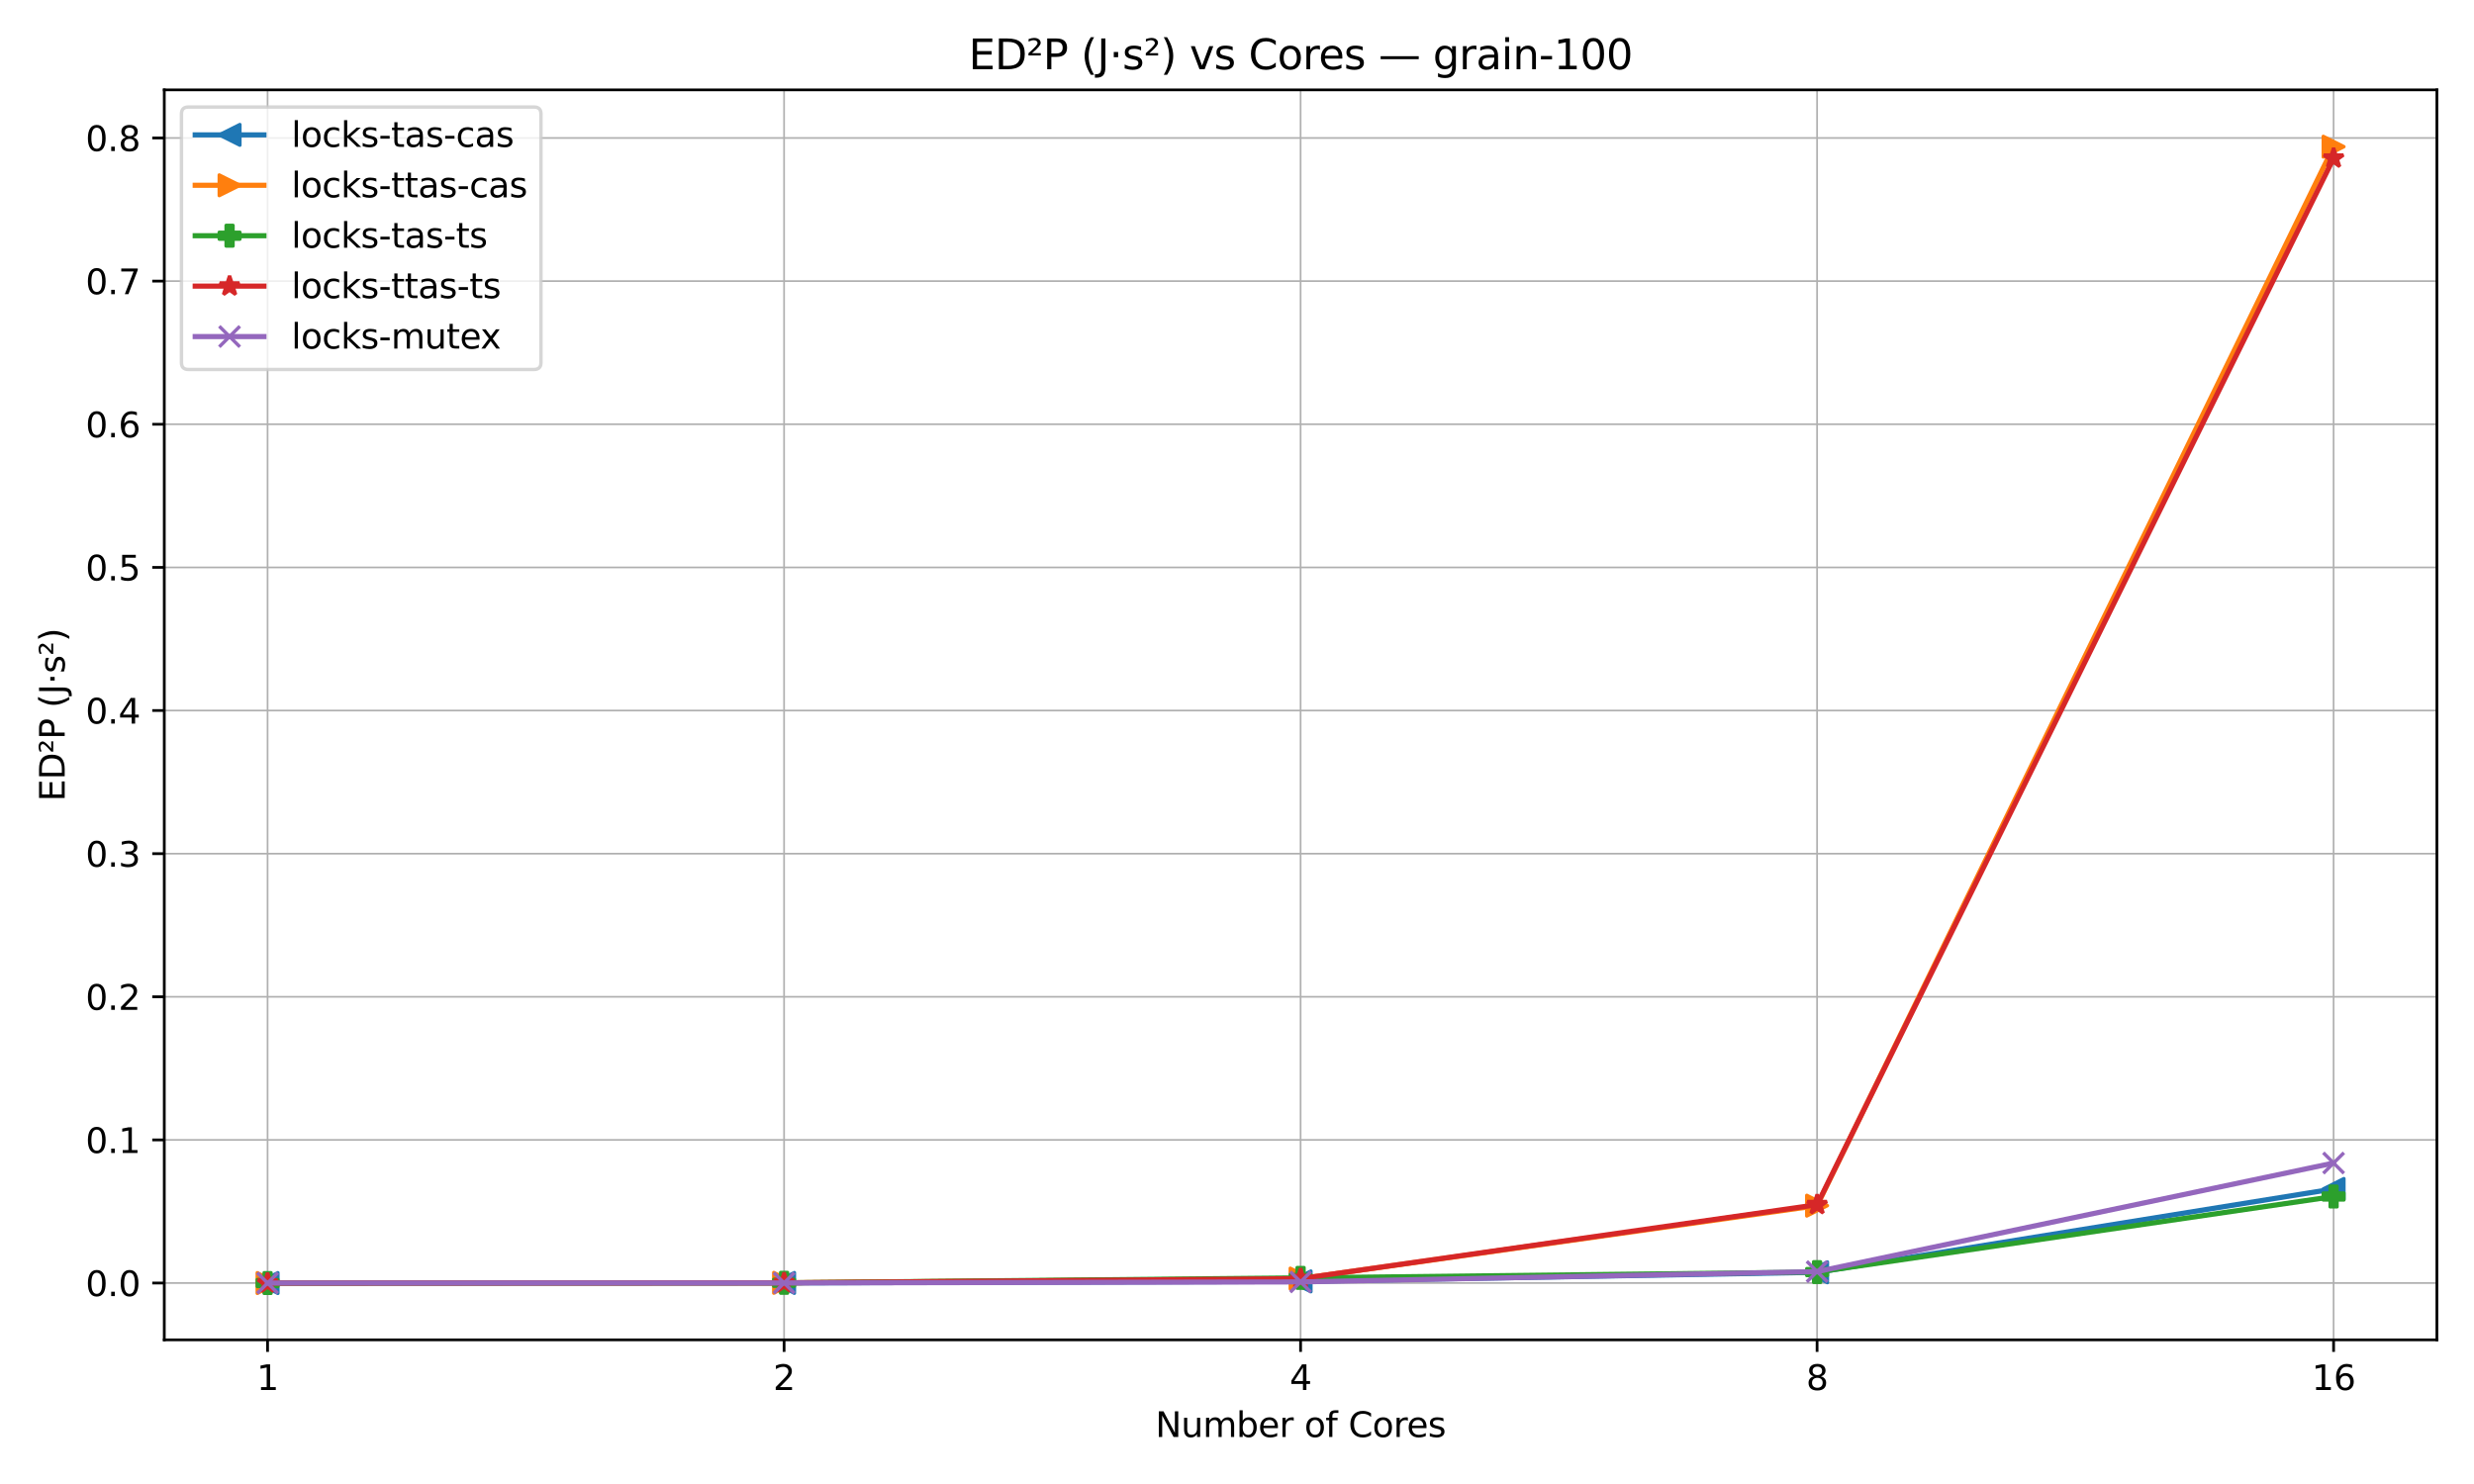 <?xml version="1.0" encoding="utf-8" standalone="no"?>
<!DOCTYPE svg PUBLIC "-//W3C//DTD SVG 1.1//EN"
  "http://www.w3.org/Graphics/SVG/1.1/DTD/svg11.dtd">
<svg xmlns:xlink="http://www.w3.org/1999/xlink" width="720pt" height="432pt" viewBox="0 0 720 432" xmlns="http://www.w3.org/2000/svg" version="1.1">
 <defs>
  <style type="text/css">*{stroke-linejoin: round; stroke-linecap: butt}</style>
 </defs>
 <g id="figure_1">
  <g id="patch_1">
   <path d="M 0 432 
L 720 432 
L 720 0 
L 0 0 
z
" style="fill: #ffffff"/>
  </g>
  <g id="axes_1">
   <g id="patch_2">
    <path d="M 47.81 390.04 
L 709.2 390.04 
L 709.2 26.16 
L 47.81 26.16 
z
" style="fill: #ffffff"/>
   </g>
   <g id="matplotlib.axis_1">
    <g id="xtick_1">
     <g id="line2d_1">
      <path d="M 77.873 390.04 
L 77.873 26.16 
" clip-path="url(#pb464e16f59)" style="fill: none; stroke: #b0b0b0; stroke-width: 0.5; stroke-linecap: square"/>
     </g>
     <g id="line2d_2">
      <defs>
       <path id="ma17ddc7bed" d="M 0 0 
L 0 3.5 
" style="stroke: #000000; stroke-width: 0.8"/>
      </defs>
      <g>
       <use xlink:href="#ma17ddc7bed" x="77.873" y="390.04" style="stroke: #000000; stroke-width: 0.8"/>
      </g>
     </g>
     <g id="text_1">
      <!-- 1 -->
      <g transform="translate(74.692 404.638) scale(0.1 -0.1)">
       <defs>
        <path id="DejaVuSans-31" d="M 794 531 
L 1825 531 
L 1825 4091 
L 703 3866 
L 703 4441 
L 1819 4666 
L 2450 4666 
L 2450 531 
L 3481 531 
L 3481 0 
L 794 0 
L 794 531 
z
" transform="scale(0.016)"/>
       </defs>
       <use xlink:href="#DejaVuSans-31"/>
      </g>
     </g>
    </g>
    <g id="xtick_2">
     <g id="line2d_3">
      <path d="M 228.189 390.04 
L 228.189 26.16 
" clip-path="url(#pb464e16f59)" style="fill: none; stroke: #b0b0b0; stroke-width: 0.5; stroke-linecap: square"/>
     </g>
     <g id="line2d_4">
      <g>
       <use xlink:href="#ma17ddc7bed" x="228.189" y="390.04" style="stroke: #000000; stroke-width: 0.8"/>
      </g>
     </g>
     <g id="text_2">
      <!-- 2 -->
      <g transform="translate(225.008 404.638) scale(0.1 -0.1)">
       <defs>
        <path id="DejaVuSans-32" d="M 1228 531 
L 3431 531 
L 3431 0 
L 469 0 
L 469 531 
Q 828 903 1448 1529 
Q 2069 2156 2228 2338 
Q 2531 2678 2651 2914 
Q 2772 3150 2772 3378 
Q 2772 3750 2511 3984 
Q 2250 4219 1831 4219 
Q 1534 4219 1204 4116 
Q 875 4013 500 3803 
L 500 4441 
Q 881 4594 1212 4672 
Q 1544 4750 1819 4750 
Q 2544 4750 2975 4387 
Q 3406 4025 3406 3419 
Q 3406 3131 3298 2873 
Q 3191 2616 2906 2266 
Q 2828 2175 2409 1742 
Q 1991 1309 1228 531 
z
" transform="scale(0.016)"/>
       </defs>
       <use xlink:href="#DejaVuSans-32"/>
      </g>
     </g>
    </g>
    <g id="xtick_3">
     <g id="line2d_5">
      <path d="M 378.505 390.04 
L 378.505 26.16 
" clip-path="url(#pb464e16f59)" style="fill: none; stroke: #b0b0b0; stroke-width: 0.5; stroke-linecap: square"/>
     </g>
     <g id="line2d_6">
      <g>
       <use xlink:href="#ma17ddc7bed" x="378.505" y="390.04" style="stroke: #000000; stroke-width: 0.8"/>
      </g>
     </g>
     <g id="text_3">
      <!-- 4 -->
      <g transform="translate(375.324 404.638) scale(0.1 -0.1)">
       <defs>
        <path id="DejaVuSans-34" d="M 2419 4116 
L 825 1625 
L 2419 1625 
L 2419 4116 
z
M 2253 4666 
L 3047 4666 
L 3047 1625 
L 3713 1625 
L 3713 1100 
L 3047 1100 
L 3047 0 
L 2419 0 
L 2419 1100 
L 313 1100 
L 313 1709 
L 2253 4666 
z
" transform="scale(0.016)"/>
       </defs>
       <use xlink:href="#DejaVuSans-34"/>
      </g>
     </g>
    </g>
    <g id="xtick_4">
     <g id="line2d_7">
      <path d="M 528.821 390.04 
L 528.821 26.16 
" clip-path="url(#pb464e16f59)" style="fill: none; stroke: #b0b0b0; stroke-width: 0.5; stroke-linecap: square"/>
     </g>
     <g id="line2d_8">
      <g>
       <use xlink:href="#ma17ddc7bed" x="528.821" y="390.04" style="stroke: #000000; stroke-width: 0.8"/>
      </g>
     </g>
     <g id="text_4">
      <!-- 8 -->
      <g transform="translate(525.64 404.638) scale(0.1 -0.1)">
       <defs>
        <path id="DejaVuSans-38" d="M 2034 2216 
Q 1584 2216 1326 1975 
Q 1069 1734 1069 1313 
Q 1069 891 1326 650 
Q 1584 409 2034 409 
Q 2484 409 2743 651 
Q 3003 894 3003 1313 
Q 3003 1734 2745 1975 
Q 2488 2216 2034 2216 
z
M 1403 2484 
Q 997 2584 770 2862 
Q 544 3141 544 3541 
Q 544 4100 942 4425 
Q 1341 4750 2034 4750 
Q 2731 4750 3128 4425 
Q 3525 4100 3525 3541 
Q 3525 3141 3298 2862 
Q 3072 2584 2669 2484 
Q 3125 2378 3379 2068 
Q 3634 1759 3634 1313 
Q 3634 634 3220 271 
Q 2806 -91 2034 -91 
Q 1263 -91 848 271 
Q 434 634 434 1313 
Q 434 1759 690 2068 
Q 947 2378 1403 2484 
z
M 1172 3481 
Q 1172 3119 1398 2916 
Q 1625 2713 2034 2713 
Q 2441 2713 2670 2916 
Q 2900 3119 2900 3481 
Q 2900 3844 2670 4047 
Q 2441 4250 2034 4250 
Q 1625 4250 1398 4047 
Q 1172 3844 1172 3481 
z
" transform="scale(0.016)"/>
       </defs>
       <use xlink:href="#DejaVuSans-38"/>
      </g>
     </g>
    </g>
    <g id="xtick_5">
     <g id="line2d_9">
      <path d="M 679.137 390.04 
L 679.137 26.16 
" clip-path="url(#pb464e16f59)" style="fill: none; stroke: #b0b0b0; stroke-width: 0.5; stroke-linecap: square"/>
     </g>
     <g id="line2d_10">
      <g>
       <use xlink:href="#ma17ddc7bed" x="679.137" y="390.04" style="stroke: #000000; stroke-width: 0.8"/>
      </g>
     </g>
     <g id="text_5">
      <!-- 16 -->
      <g transform="translate(672.774 404.638) scale(0.1 -0.1)">
       <defs>
        <path id="DejaVuSans-36" d="M 2113 2584 
Q 1688 2584 1439 2293 
Q 1191 2003 1191 1497 
Q 1191 994 1439 701 
Q 1688 409 2113 409 
Q 2538 409 2786 701 
Q 3034 994 3034 1497 
Q 3034 2003 2786 2293 
Q 2538 2584 2113 2584 
z
M 3366 4563 
L 3366 3988 
Q 3128 4100 2886 4159 
Q 2644 4219 2406 4219 
Q 1781 4219 1451 3797 
Q 1122 3375 1075 2522 
Q 1259 2794 1537 2939 
Q 1816 3084 2150 3084 
Q 2853 3084 3261 2657 
Q 3669 2231 3669 1497 
Q 3669 778 3244 343 
Q 2819 -91 2113 -91 
Q 1303 -91 875 529 
Q 447 1150 447 2328 
Q 447 3434 972 4092 
Q 1497 4750 2381 4750 
Q 2619 4750 2861 4703 
Q 3103 4656 3366 4563 
z
" transform="scale(0.016)"/>
       </defs>
       <use xlink:href="#DejaVuSans-31"/>
       <use xlink:href="#DejaVuSans-36" transform="translate(63.623 0)"/>
      </g>
     </g>
    </g>
    <g id="text_6">
     <!-- Number of Cores -->
     <g transform="translate(336.246 418.317) scale(0.1 -0.1)">
      <defs>
       <path id="DejaVuSans-4e" d="M 628 4666 
L 1478 4666 
L 3547 763 
L 3547 4666 
L 4159 4666 
L 4159 0 
L 3309 0 
L 1241 3903 
L 1241 0 
L 628 0 
L 628 4666 
z
" transform="scale(0.016)"/>
       <path id="DejaVuSans-75" d="M 544 1381 
L 544 3500 
L 1119 3500 
L 1119 1403 
Q 1119 906 1312 657 
Q 1506 409 1894 409 
Q 2359 409 2629 706 
Q 2900 1003 2900 1516 
L 2900 3500 
L 3475 3500 
L 3475 0 
L 2900 0 
L 2900 538 
Q 2691 219 2414 64 
Q 2138 -91 1772 -91 
Q 1169 -91 856 284 
Q 544 659 544 1381 
z
M 1991 3584 
L 1991 3584 
z
" transform="scale(0.016)"/>
       <path id="DejaVuSans-6d" d="M 3328 2828 
Q 3544 3216 3844 3400 
Q 4144 3584 4550 3584 
Q 5097 3584 5394 3201 
Q 5691 2819 5691 2113 
L 5691 0 
L 5113 0 
L 5113 2094 
Q 5113 2597 4934 2840 
Q 4756 3084 4391 3084 
Q 3944 3084 3684 2787 
Q 3425 2491 3425 1978 
L 3425 0 
L 2847 0 
L 2847 2094 
Q 2847 2600 2669 2842 
Q 2491 3084 2119 3084 
Q 1678 3084 1418 2786 
Q 1159 2488 1159 1978 
L 1159 0 
L 581 0 
L 581 3500 
L 1159 3500 
L 1159 2956 
Q 1356 3278 1631 3431 
Q 1906 3584 2284 3584 
Q 2666 3584 2933 3390 
Q 3200 3197 3328 2828 
z
" transform="scale(0.016)"/>
       <path id="DejaVuSans-62" d="M 3116 1747 
Q 3116 2381 2855 2742 
Q 2594 3103 2138 3103 
Q 1681 3103 1420 2742 
Q 1159 2381 1159 1747 
Q 1159 1113 1420 752 
Q 1681 391 2138 391 
Q 2594 391 2855 752 
Q 3116 1113 3116 1747 
z
M 1159 2969 
Q 1341 3281 1617 3432 
Q 1894 3584 2278 3584 
Q 2916 3584 3314 3078 
Q 3713 2572 3713 1747 
Q 3713 922 3314 415 
Q 2916 -91 2278 -91 
Q 1894 -91 1617 61 
Q 1341 213 1159 525 
L 1159 0 
L 581 0 
L 581 4863 
L 1159 4863 
L 1159 2969 
z
" transform="scale(0.016)"/>
       <path id="DejaVuSans-65" d="M 3597 1894 
L 3597 1613 
L 953 1613 
Q 991 1019 1311 708 
Q 1631 397 2203 397 
Q 2534 397 2845 478 
Q 3156 559 3463 722 
L 3463 178 
Q 3153 47 2828 -22 
Q 2503 -91 2169 -91 
Q 1331 -91 842 396 
Q 353 884 353 1716 
Q 353 2575 817 3079 
Q 1281 3584 2069 3584 
Q 2775 3584 3186 3129 
Q 3597 2675 3597 1894 
z
M 3022 2063 
Q 3016 2534 2758 2815 
Q 2500 3097 2075 3097 
Q 1594 3097 1305 2825 
Q 1016 2553 972 2059 
L 3022 2063 
z
" transform="scale(0.016)"/>
       <path id="DejaVuSans-72" d="M 2631 2963 
Q 2534 3019 2420 3045 
Q 2306 3072 2169 3072 
Q 1681 3072 1420 2755 
Q 1159 2438 1159 1844 
L 1159 0 
L 581 0 
L 581 3500 
L 1159 3500 
L 1159 2956 
Q 1341 3275 1631 3429 
Q 1922 3584 2338 3584 
Q 2397 3584 2469 3576 
Q 2541 3569 2628 3553 
L 2631 2963 
z
" transform="scale(0.016)"/>
       <path id="DejaVuSans-20" transform="scale(0.016)"/>
       <path id="DejaVuSans-6f" d="M 1959 3097 
Q 1497 3097 1228 2736 
Q 959 2375 959 1747 
Q 959 1119 1226 758 
Q 1494 397 1959 397 
Q 2419 397 2687 759 
Q 2956 1122 2956 1747 
Q 2956 2369 2687 2733 
Q 2419 3097 1959 3097 
z
M 1959 3584 
Q 2709 3584 3137 3096 
Q 3566 2609 3566 1747 
Q 3566 888 3137 398 
Q 2709 -91 1959 -91 
Q 1206 -91 779 398 
Q 353 888 353 1747 
Q 353 2609 779 3096 
Q 1206 3584 1959 3584 
z
" transform="scale(0.016)"/>
       <path id="DejaVuSans-66" d="M 2375 4863 
L 2375 4384 
L 1825 4384 
Q 1516 4384 1395 4259 
Q 1275 4134 1275 3809 
L 1275 3500 
L 2222 3500 
L 2222 3053 
L 1275 3053 
L 1275 0 
L 697 0 
L 697 3053 
L 147 3053 
L 147 3500 
L 697 3500 
L 697 3744 
Q 697 4328 969 4595 
Q 1241 4863 1831 4863 
L 2375 4863 
z
" transform="scale(0.016)"/>
       <path id="DejaVuSans-43" d="M 4122 4306 
L 4122 3641 
Q 3803 3938 3442 4084 
Q 3081 4231 2675 4231 
Q 1875 4231 1450 3742 
Q 1025 3253 1025 2328 
Q 1025 1406 1450 917 
Q 1875 428 2675 428 
Q 3081 428 3442 575 
Q 3803 722 4122 1019 
L 4122 359 
Q 3791 134 3420 21 
Q 3050 -91 2638 -91 
Q 1578 -91 968 557 
Q 359 1206 359 2328 
Q 359 3453 968 4101 
Q 1578 4750 2638 4750 
Q 3056 4750 3426 4639 
Q 3797 4528 4122 4306 
z
" transform="scale(0.016)"/>
       <path id="DejaVuSans-73" d="M 2834 3397 
L 2834 2853 
Q 2591 2978 2328 3040 
Q 2066 3103 1784 3103 
Q 1356 3103 1142 2972 
Q 928 2841 928 2578 
Q 928 2378 1081 2264 
Q 1234 2150 1697 2047 
L 1894 2003 
Q 2506 1872 2764 1633 
Q 3022 1394 3022 966 
Q 3022 478 2636 193 
Q 2250 -91 1575 -91 
Q 1294 -91 989 -36 
Q 684 19 347 128 
L 347 722 
Q 666 556 975 473 
Q 1284 391 1588 391 
Q 1994 391 2212 530 
Q 2431 669 2431 922 
Q 2431 1156 2273 1281 
Q 2116 1406 1581 1522 
L 1381 1569 
Q 847 1681 609 1914 
Q 372 2147 372 2553 
Q 372 3047 722 3315 
Q 1072 3584 1716 3584 
Q 2034 3584 2315 3537 
Q 2597 3491 2834 3397 
z
" transform="scale(0.016)"/>
      </defs>
      <use xlink:href="#DejaVuSans-4e"/>
      <use xlink:href="#DejaVuSans-75" transform="translate(74.805 0)"/>
      <use xlink:href="#DejaVuSans-6d" transform="translate(138.184 0)"/>
      <use xlink:href="#DejaVuSans-62" transform="translate(235.596 0)"/>
      <use xlink:href="#DejaVuSans-65" transform="translate(299.072 0)"/>
      <use xlink:href="#DejaVuSans-72" transform="translate(360.596 0)"/>
      <use xlink:href="#DejaVuSans-20" transform="translate(401.709 0)"/>
      <use xlink:href="#DejaVuSans-6f" transform="translate(433.496 0)"/>
      <use xlink:href="#DejaVuSans-66" transform="translate(494.678 0)"/>
      <use xlink:href="#DejaVuSans-20" transform="translate(529.883 0)"/>
      <use xlink:href="#DejaVuSans-43" transform="translate(561.67 0)"/>
      <use xlink:href="#DejaVuSans-6f" transform="translate(631.494 0)"/>
      <use xlink:href="#DejaVuSans-72" transform="translate(692.676 0)"/>
      <use xlink:href="#DejaVuSans-65" transform="translate(731.539 0)"/>
      <use xlink:href="#DejaVuSans-73" transform="translate(793.062 0)"/>
     </g>
    </g>
   </g>
   <g id="matplotlib.axis_2">
    <g id="ytick_1">
     <g id="line2d_11">
      <path d="M 47.81 373.502 
L 709.2 373.502 
" clip-path="url(#pb464e16f59)" style="fill: none; stroke: #b0b0b0; stroke-width: 0.5; stroke-linecap: square"/>
     </g>
     <g id="line2d_12">
      <defs>
       <path id="m9d6f2f09ff" d="M 0 0 
L -3.5 0 
" style="stroke: #000000; stroke-width: 0.8"/>
      </defs>
      <g>
       <use xlink:href="#m9d6f2f09ff" x="47.81" y="373.502" style="stroke: #000000; stroke-width: 0.8"/>
      </g>
     </g>
     <g id="text_7">
      <!-- 0.0 -->
      <g transform="translate(24.907 377.301) scale(0.1 -0.1)">
       <defs>
        <path id="DejaVuSans-30" d="M 2034 4250 
Q 1547 4250 1301 3770 
Q 1056 3291 1056 2328 
Q 1056 1369 1301 889 
Q 1547 409 2034 409 
Q 2525 409 2770 889 
Q 3016 1369 3016 2328 
Q 3016 3291 2770 3770 
Q 2525 4250 2034 4250 
z
M 2034 4750 
Q 2819 4750 3233 4129 
Q 3647 3509 3647 2328 
Q 3647 1150 3233 529 
Q 2819 -91 2034 -91 
Q 1250 -91 836 529 
Q 422 1150 422 2328 
Q 422 3509 836 4129 
Q 1250 4750 2034 4750 
z
" transform="scale(0.016)"/>
        <path id="DejaVuSans-2e" d="M 684 794 
L 1344 794 
L 1344 0 
L 684 0 
L 684 794 
z
" transform="scale(0.016)"/>
       </defs>
       <use xlink:href="#DejaVuSans-30"/>
       <use xlink:href="#DejaVuSans-2e" transform="translate(63.623 0)"/>
       <use xlink:href="#DejaVuSans-30" transform="translate(95.41 0)"/>
      </g>
     </g>
    </g>
    <g id="ytick_2">
     <g id="line2d_13">
      <path d="M 47.81 331.835 
L 709.2 331.835 
" clip-path="url(#pb464e16f59)" style="fill: none; stroke: #b0b0b0; stroke-width: 0.5; stroke-linecap: square"/>
     </g>
     <g id="line2d_14">
      <g>
       <use xlink:href="#m9d6f2f09ff" x="47.81" y="331.835" style="stroke: #000000; stroke-width: 0.8"/>
      </g>
     </g>
     <g id="text_8">
      <!-- 0.1 -->
      <g transform="translate(24.907 335.634) scale(0.1 -0.1)">
       <use xlink:href="#DejaVuSans-30"/>
       <use xlink:href="#DejaVuSans-2e" transform="translate(63.623 0)"/>
       <use xlink:href="#DejaVuSans-31" transform="translate(95.41 0)"/>
      </g>
     </g>
    </g>
    <g id="ytick_3">
     <g id="line2d_15">
      <path d="M 47.81 290.168 
L 709.2 290.168 
" clip-path="url(#pb464e16f59)" style="fill: none; stroke: #b0b0b0; stroke-width: 0.5; stroke-linecap: square"/>
     </g>
     <g id="line2d_16">
      <g>
       <use xlink:href="#m9d6f2f09ff" x="47.81" y="290.168" style="stroke: #000000; stroke-width: 0.8"/>
      </g>
     </g>
     <g id="text_9">
      <!-- 0.2 -->
      <g transform="translate(24.907 293.968) scale(0.1 -0.1)">
       <use xlink:href="#DejaVuSans-30"/>
       <use xlink:href="#DejaVuSans-2e" transform="translate(63.623 0)"/>
       <use xlink:href="#DejaVuSans-32" transform="translate(95.41 0)"/>
      </g>
     </g>
    </g>
    <g id="ytick_4">
     <g id="line2d_17">
      <path d="M 47.81 248.502 
L 709.2 248.502 
" clip-path="url(#pb464e16f59)" style="fill: none; stroke: #b0b0b0; stroke-width: 0.5; stroke-linecap: square"/>
     </g>
     <g id="line2d_18">
      <g>
       <use xlink:href="#m9d6f2f09ff" x="47.81" y="248.502" style="stroke: #000000; stroke-width: 0.8"/>
      </g>
     </g>
     <g id="text_10">
      <!-- 0.3 -->
      <g transform="translate(24.907 252.301) scale(0.1 -0.1)">
       <defs>
        <path id="DejaVuSans-33" d="M 2597 2516 
Q 3050 2419 3304 2112 
Q 3559 1806 3559 1356 
Q 3559 666 3084 287 
Q 2609 -91 1734 -91 
Q 1441 -91 1130 -33 
Q 819 25 488 141 
L 488 750 
Q 750 597 1062 519 
Q 1375 441 1716 441 
Q 2309 441 2620 675 
Q 2931 909 2931 1356 
Q 2931 1769 2642 2001 
Q 2353 2234 1838 2234 
L 1294 2234 
L 1294 2753 
L 1863 2753 
Q 2328 2753 2575 2939 
Q 2822 3125 2822 3475 
Q 2822 3834 2567 4026 
Q 2313 4219 1838 4219 
Q 1578 4219 1281 4162 
Q 984 4106 628 3988 
L 628 4550 
Q 988 4650 1302 4700 
Q 1616 4750 1894 4750 
Q 2613 4750 3031 4423 
Q 3450 4097 3450 3541 
Q 3450 3153 3228 2886 
Q 3006 2619 2597 2516 
z
" transform="scale(0.016)"/>
       </defs>
       <use xlink:href="#DejaVuSans-30"/>
       <use xlink:href="#DejaVuSans-2e" transform="translate(63.623 0)"/>
       <use xlink:href="#DejaVuSans-33" transform="translate(95.41 0)"/>
      </g>
     </g>
    </g>
    <g id="ytick_5">
     <g id="line2d_19">
      <path d="M 47.81 206.835 
L 709.2 206.835 
" clip-path="url(#pb464e16f59)" style="fill: none; stroke: #b0b0b0; stroke-width: 0.5; stroke-linecap: square"/>
     </g>
     <g id="line2d_20">
      <g>
       <use xlink:href="#m9d6f2f09ff" x="47.81" y="206.835" style="stroke: #000000; stroke-width: 0.8"/>
      </g>
     </g>
     <g id="text_11">
      <!-- 0.4 -->
      <g transform="translate(24.907 210.635) scale(0.1 -0.1)">
       <use xlink:href="#DejaVuSans-30"/>
       <use xlink:href="#DejaVuSans-2e" transform="translate(63.623 0)"/>
       <use xlink:href="#DejaVuSans-34" transform="translate(95.41 0)"/>
      </g>
     </g>
    </g>
    <g id="ytick_6">
     <g id="line2d_21">
      <path d="M 47.81 165.169 
L 709.2 165.169 
" clip-path="url(#pb464e16f59)" style="fill: none; stroke: #b0b0b0; stroke-width: 0.5; stroke-linecap: square"/>
     </g>
     <g id="line2d_22">
      <g>
       <use xlink:href="#m9d6f2f09ff" x="47.81" y="165.169" style="stroke: #000000; stroke-width: 0.8"/>
      </g>
     </g>
     <g id="text_12">
      <!-- 0.5 -->
      <g transform="translate(24.907 168.968) scale(0.1 -0.1)">
       <defs>
        <path id="DejaVuSans-35" d="M 691 4666 
L 3169 4666 
L 3169 4134 
L 1269 4134 
L 1269 2991 
Q 1406 3038 1543 3061 
Q 1681 3084 1819 3084 
Q 2600 3084 3056 2656 
Q 3513 2228 3513 1497 
Q 3513 744 3044 326 
Q 2575 -91 1722 -91 
Q 1428 -91 1123 -41 
Q 819 9 494 109 
L 494 744 
Q 775 591 1075 516 
Q 1375 441 1709 441 
Q 2250 441 2565 725 
Q 2881 1009 2881 1497 
Q 2881 1984 2565 2268 
Q 2250 2553 1709 2553 
Q 1456 2553 1204 2497 
Q 953 2441 691 2322 
L 691 4666 
z
" transform="scale(0.016)"/>
       </defs>
       <use xlink:href="#DejaVuSans-30"/>
       <use xlink:href="#DejaVuSans-2e" transform="translate(63.623 0)"/>
       <use xlink:href="#DejaVuSans-35" transform="translate(95.41 0)"/>
      </g>
     </g>
    </g>
    <g id="ytick_7">
     <g id="line2d_23">
      <path d="M 47.81 123.502 
L 709.2 123.502 
" clip-path="url(#pb464e16f59)" style="fill: none; stroke: #b0b0b0; stroke-width: 0.5; stroke-linecap: square"/>
     </g>
     <g id="line2d_24">
      <g>
       <use xlink:href="#m9d6f2f09ff" x="47.81" y="123.502" style="stroke: #000000; stroke-width: 0.8"/>
      </g>
     </g>
     <g id="text_13">
      <!-- 0.6 -->
      <g transform="translate(24.907 127.302) scale(0.1 -0.1)">
       <use xlink:href="#DejaVuSans-30"/>
       <use xlink:href="#DejaVuSans-2e" transform="translate(63.623 0)"/>
       <use xlink:href="#DejaVuSans-36" transform="translate(95.41 0)"/>
      </g>
     </g>
    </g>
    <g id="ytick_8">
     <g id="line2d_25">
      <path d="M 47.81 81.836 
L 709.2 81.836 
" clip-path="url(#pb464e16f59)" style="fill: none; stroke: #b0b0b0; stroke-width: 0.5; stroke-linecap: square"/>
     </g>
     <g id="line2d_26">
      <g>
       <use xlink:href="#m9d6f2f09ff" x="47.81" y="81.836" style="stroke: #000000; stroke-width: 0.8"/>
      </g>
     </g>
     <g id="text_14">
      <!-- 0.7 -->
      <g transform="translate(24.907 85.635) scale(0.1 -0.1)">
       <defs>
        <path id="DejaVuSans-37" d="M 525 4666 
L 3525 4666 
L 3525 4397 
L 1831 0 
L 1172 0 
L 2766 4134 
L 525 4134 
L 525 4666 
z
" transform="scale(0.016)"/>
       </defs>
       <use xlink:href="#DejaVuSans-30"/>
       <use xlink:href="#DejaVuSans-2e" transform="translate(63.623 0)"/>
       <use xlink:href="#DejaVuSans-37" transform="translate(95.41 0)"/>
      </g>
     </g>
    </g>
    <g id="ytick_9">
     <g id="line2d_27">
      <path d="M 47.81 40.169 
L 709.2 40.169 
" clip-path="url(#pb464e16f59)" style="fill: none; stroke: #b0b0b0; stroke-width: 0.5; stroke-linecap: square"/>
     </g>
     <g id="line2d_28">
      <g>
       <use xlink:href="#m9d6f2f09ff" x="47.81" y="40.169" style="stroke: #000000; stroke-width: 0.8"/>
      </g>
     </g>
     <g id="text_15">
      <!-- 0.8 -->
      <g transform="translate(24.907 43.968) scale(0.1 -0.1)">
       <use xlink:href="#DejaVuSans-30"/>
       <use xlink:href="#DejaVuSans-2e" transform="translate(63.623 0)"/>
       <use xlink:href="#DejaVuSans-38" transform="translate(95.41 0)"/>
      </g>
     </g>
    </g>
    <g id="text_16">
     <!-- ED²P (J·s²) -->
     <g transform="translate(18.827 233.293) rotate(-90) scale(0.1 -0.1)">
      <defs>
       <path id="DejaVuSans-45" d="M 628 4666 
L 3578 4666 
L 3578 4134 
L 1259 4134 
L 1259 2753 
L 3481 2753 
L 3481 2222 
L 1259 2222 
L 1259 531 
L 3634 531 
L 3634 0 
L 628 0 
L 628 4666 
z
" transform="scale(0.016)"/>
       <path id="DejaVuSans-44" d="M 1259 4147 
L 1259 519 
L 2022 519 
Q 2988 519 3436 956 
Q 3884 1394 3884 2338 
Q 3884 3275 3436 3711 
Q 2988 4147 2022 4147 
L 1259 4147 
z
M 628 4666 
L 1925 4666 
Q 3281 4666 3915 4102 
Q 4550 3538 4550 2338 
Q 4550 1131 3912 565 
Q 3275 0 1925 0 
L 628 0 
L 628 4666 
z
" transform="scale(0.016)"/>
       <path id="DejaVuSans-b2" d="M 838 2444 
L 2163 2444 
L 2163 2088 
L 294 2088 
L 294 2431 
Q 400 2528 597 2703 
Q 1672 3656 1672 3950 
Q 1672 4156 1509 4282 
Q 1347 4409 1081 4409 
Q 919 4409 728 4354 
Q 538 4300 313 4191 
L 313 4575 
Q 553 4663 761 4706 
Q 969 4750 1147 4750 
Q 1600 4750 1872 4544 
Q 2144 4338 2144 4000 
Q 2144 3566 1109 2678 
Q 934 2528 838 2444 
z
" transform="scale(0.016)"/>
       <path id="DejaVuSans-50" d="M 1259 4147 
L 1259 2394 
L 2053 2394 
Q 2494 2394 2734 2622 
Q 2975 2850 2975 3272 
Q 2975 3691 2734 3919 
Q 2494 4147 2053 4147 
L 1259 4147 
z
M 628 4666 
L 2053 4666 
Q 2838 4666 3239 4311 
Q 3641 3956 3641 3272 
Q 3641 2581 3239 2228 
Q 2838 1875 2053 1875 
L 1259 1875 
L 1259 0 
L 628 0 
L 628 4666 
z
" transform="scale(0.016)"/>
       <path id="DejaVuSans-28" d="M 1984 4856 
Q 1566 4138 1362 3434 
Q 1159 2731 1159 2009 
Q 1159 1288 1364 580 
Q 1569 -128 1984 -844 
L 1484 -844 
Q 1016 -109 783 600 
Q 550 1309 550 2009 
Q 550 2706 781 3412 
Q 1013 4119 1484 4856 
L 1984 4856 
z
" transform="scale(0.016)"/>
       <path id="DejaVuSans-4a" d="M 628 4666 
L 1259 4666 
L 1259 325 
Q 1259 -519 939 -900 
Q 619 -1281 -91 -1281 
L -331 -1281 
L -331 -750 
L -134 -750 
Q 284 -750 456 -515 
Q 628 -281 628 325 
L 628 4666 
z
" transform="scale(0.016)"/>
       <path id="DejaVuSans-b7" d="M 684 2619 
L 1344 2619 
L 1344 1825 
L 684 1825 
L 684 2619 
z
" transform="scale(0.016)"/>
       <path id="DejaVuSans-29" d="M 513 4856 
L 1013 4856 
Q 1481 4119 1714 3412 
Q 1947 2706 1947 2009 
Q 1947 1309 1714 600 
Q 1481 -109 1013 -844 
L 513 -844 
Q 928 -128 1133 580 
Q 1338 1288 1338 2009 
Q 1338 2731 1133 3434 
Q 928 4138 513 4856 
z
" transform="scale(0.016)"/>
      </defs>
      <use xlink:href="#DejaVuSans-45"/>
      <use xlink:href="#DejaVuSans-44" transform="translate(63.184 0)"/>
      <use xlink:href="#DejaVuSans-b2" transform="translate(140.186 0)"/>
      <use xlink:href="#DejaVuSans-50" transform="translate(180.273 0)"/>
      <use xlink:href="#DejaVuSans-20" transform="translate(240.576 0)"/>
      <use xlink:href="#DejaVuSans-28" transform="translate(272.363 0)"/>
      <use xlink:href="#DejaVuSans-4a" transform="translate(311.377 0)"/>
      <use xlink:href="#DejaVuSans-b7" transform="translate(340.869 0)"/>
      <use xlink:href="#DejaVuSans-73" transform="translate(372.656 0)"/>
      <use xlink:href="#DejaVuSans-b2" transform="translate(424.756 0)"/>
      <use xlink:href="#DejaVuSans-29" transform="translate(464.844 0)"/>
     </g>
    </g>
   </g>
   <g id="line2d_29">
    <path d="M 77.873 373.5 
L 228.189 373.464 
L 378.505 373.021 
L 528.821 370.374 
L 679.137 346.104 
" clip-path="url(#pb464e16f59)" style="fill: none; stroke: #1f77b4; stroke-width: 1.5; stroke-linecap: square"/>
    <defs>
     <path id="mdc43281c9c" d="M -3 -0 
L 3 3 
L 3 -3 
z
" style="stroke: #1f77b4; stroke-linejoin: miter"/>
    </defs>
    <g clip-path="url(#pb464e16f59)">
     <use xlink:href="#mdc43281c9c" x="77.873" y="373.5" style="fill: #1f77b4; stroke: #1f77b4; stroke-linejoin: miter"/>
     <use xlink:href="#mdc43281c9c" x="228.189" y="373.464" style="fill: #1f77b4; stroke: #1f77b4; stroke-linejoin: miter"/>
     <use xlink:href="#mdc43281c9c" x="378.505" y="373.021" style="fill: #1f77b4; stroke: #1f77b4; stroke-linejoin: miter"/>
     <use xlink:href="#mdc43281c9c" x="528.821" y="370.374" style="fill: #1f77b4; stroke: #1f77b4; stroke-linejoin: miter"/>
     <use xlink:href="#mdc43281c9c" x="679.137" y="346.104" style="fill: #1f77b4; stroke: #1f77b4; stroke-linejoin: miter"/>
    </g>
   </g>
   <g id="line2d_30">
    <path d="M 77.873 373.5 
L 228.189 373.434 
L 378.505 372.197 
L 528.821 350.971 
L 679.137 42.7 
" clip-path="url(#pb464e16f59)" style="fill: none; stroke: #ff7f0e; stroke-width: 1.5; stroke-linecap: square"/>
    <defs>
     <path id="m7e99744f9f" d="M 3 0 
L -3 -3 
L -3 3 
z
" style="stroke: #ff7f0e; stroke-linejoin: miter"/>
    </defs>
    <g clip-path="url(#pb464e16f59)">
     <use xlink:href="#m7e99744f9f" x="77.873" y="373.5" style="fill: #ff7f0e; stroke: #ff7f0e; stroke-linejoin: miter"/>
     <use xlink:href="#m7e99744f9f" x="228.189" y="373.434" style="fill: #ff7f0e; stroke: #ff7f0e; stroke-linejoin: miter"/>
     <use xlink:href="#m7e99744f9f" x="378.505" y="372.197" style="fill: #ff7f0e; stroke: #ff7f0e; stroke-linejoin: miter"/>
     <use xlink:href="#m7e99744f9f" x="528.821" y="350.971" style="fill: #ff7f0e; stroke: #ff7f0e; stroke-linejoin: miter"/>
     <use xlink:href="#m7e99744f9f" x="679.137" y="42.7" style="fill: #ff7f0e; stroke: #ff7f0e; stroke-linejoin: miter"/>
    </g>
   </g>
   <g id="line2d_31">
    <path d="M 77.873 373.5 
L 228.189 373.428 
L 378.505 371.999 
L 528.821 370.314 
L 679.137 348.312 
" clip-path="url(#pb464e16f59)" style="fill: none; stroke: #2ca02c; stroke-width: 1.5; stroke-linecap: square"/>
    <defs>
     <path id="meea6e77f7b" d="M -1 3 
L 1 3 
L 1 1 
L 3 1 
L 3 -1 
L 1 -1 
L 1 -3 
L -1 -3 
L -1 -1 
L -3 -1 
L -3 1 
L -1 1 
z
" style="stroke: #2ca02c; stroke-linejoin: miter"/>
    </defs>
    <g clip-path="url(#pb464e16f59)">
     <use xlink:href="#meea6e77f7b" x="77.873" y="373.5" style="fill: #2ca02c; stroke: #2ca02c; stroke-linejoin: miter"/>
     <use xlink:href="#meea6e77f7b" x="228.189" y="373.428" style="fill: #2ca02c; stroke: #2ca02c; stroke-linejoin: miter"/>
     <use xlink:href="#meea6e77f7b" x="378.505" y="371.999" style="fill: #2ca02c; stroke: #2ca02c; stroke-linejoin: miter"/>
     <use xlink:href="#meea6e77f7b" x="528.821" y="370.314" style="fill: #2ca02c; stroke: #2ca02c; stroke-linejoin: miter"/>
     <use xlink:href="#meea6e77f7b" x="679.137" y="348.312" style="fill: #2ca02c; stroke: #2ca02c; stroke-linejoin: miter"/>
    </g>
   </g>
   <g id="line2d_32">
    <path d="M 77.873 373.5 
L 228.189 373.43 
L 378.505 372.213 
L 528.821 350.697 
L 679.137 46.066 
" clip-path="url(#pb464e16f59)" style="fill: none; stroke: #d62728; stroke-width: 1.5; stroke-linecap: square"/>
    <defs>
     <path id="ma28a38d22a" d="M 0 -3 
L -0.674 -0.927 
L -2.853 -0.927 
L -1.09 0.354 
L -1.763 2.427 
L -0 1.146 
L 1.763 2.427 
L 1.09 0.354 
L 2.853 -0.927 
L 0.674 -0.927 
z
" style="stroke: #d62728; stroke-linejoin: bevel"/>
    </defs>
    <g clip-path="url(#pb464e16f59)">
     <use xlink:href="#ma28a38d22a" x="77.873" y="373.5" style="fill: #d62728; stroke: #d62728; stroke-linejoin: bevel"/>
     <use xlink:href="#ma28a38d22a" x="228.189" y="373.43" style="fill: #d62728; stroke: #d62728; stroke-linejoin: bevel"/>
     <use xlink:href="#ma28a38d22a" x="378.505" y="372.213" style="fill: #d62728; stroke: #d62728; stroke-linejoin: bevel"/>
     <use xlink:href="#ma28a38d22a" x="528.821" y="350.697" style="fill: #d62728; stroke: #d62728; stroke-linejoin: bevel"/>
     <use xlink:href="#ma28a38d22a" x="679.137" y="46.066" style="fill: #d62728; stroke: #d62728; stroke-linejoin: bevel"/>
    </g>
   </g>
   <g id="line2d_33">
    <path d="M 77.873 373.5 
L 228.189 373.474 
L 378.505 373.171 
L 528.821 370.173 
L 679.137 338.564 
" clip-path="url(#pb464e16f59)" style="fill: none; stroke: #9467bd; stroke-width: 1.5; stroke-linecap: square"/>
    <defs>
     <path id="m78a2cfe37b" d="M -3 3 
L 3 -3 
M -3 -3 
L 3 3 
" style="stroke: #9467bd"/>
    </defs>
    <g clip-path="url(#pb464e16f59)">
     <use xlink:href="#m78a2cfe37b" x="77.873" y="373.5" style="fill: #9467bd; stroke: #9467bd"/>
     <use xlink:href="#m78a2cfe37b" x="228.189" y="373.474" style="fill: #9467bd; stroke: #9467bd"/>
     <use xlink:href="#m78a2cfe37b" x="378.505" y="373.171" style="fill: #9467bd; stroke: #9467bd"/>
     <use xlink:href="#m78a2cfe37b" x="528.821" y="370.173" style="fill: #9467bd; stroke: #9467bd"/>
     <use xlink:href="#m78a2cfe37b" x="679.137" y="338.564" style="fill: #9467bd; stroke: #9467bd"/>
    </g>
   </g>
   <g id="patch_3">
    <path d="M 47.81 390.04 
L 47.81 26.16 
" style="fill: none; stroke: #000000; stroke-width: 0.8; stroke-linejoin: miter; stroke-linecap: square"/>
   </g>
   <g id="patch_4">
    <path d="M 709.2 390.04 
L 709.2 26.16 
" style="fill: none; stroke: #000000; stroke-width: 0.8; stroke-linejoin: miter; stroke-linecap: square"/>
   </g>
   <g id="patch_5">
    <path d="M 47.81 390.04 
L 709.2 390.04 
" style="fill: none; stroke: #000000; stroke-width: 0.8; stroke-linejoin: miter; stroke-linecap: square"/>
   </g>
   <g id="patch_6">
    <path d="M 47.81 26.16 
L 709.2 26.16 
" style="fill: none; stroke: #000000; stroke-width: 0.8; stroke-linejoin: miter; stroke-linecap: square"/>
   </g>
   <g id="text_17">
    <!-- ED²P (J·s²) vs Cores — grain-100 -->
    <g transform="translate(281.92 20.16) scale(0.12 -0.12)">
     <defs>
      <path id="DejaVuSans-76" d="M 191 3500 
L 800 3500 
L 1894 563 
L 2988 3500 
L 3597 3500 
L 2284 0 
L 1503 0 
L 191 3500 
z
" transform="scale(0.016)"/>
      <path id="DejaVuSans-2014" d="M 313 1978 
L 6088 1978 
L 6088 1528 
L 313 1528 
L 313 1978 
z
" transform="scale(0.016)"/>
      <path id="DejaVuSans-67" d="M 2906 1791 
Q 2906 2416 2648 2759 
Q 2391 3103 1925 3103 
Q 1463 3103 1205 2759 
Q 947 2416 947 1791 
Q 947 1169 1205 825 
Q 1463 481 1925 481 
Q 2391 481 2648 825 
Q 2906 1169 2906 1791 
z
M 3481 434 
Q 3481 -459 3084 -895 
Q 2688 -1331 1869 -1331 
Q 1566 -1331 1297 -1286 
Q 1028 -1241 775 -1147 
L 775 -588 
Q 1028 -725 1275 -790 
Q 1522 -856 1778 -856 
Q 2344 -856 2625 -561 
Q 2906 -266 2906 331 
L 2906 616 
Q 2728 306 2450 153 
Q 2172 0 1784 0 
Q 1141 0 747 490 
Q 353 981 353 1791 
Q 353 2603 747 3093 
Q 1141 3584 1784 3584 
Q 2172 3584 2450 3431 
Q 2728 3278 2906 2969 
L 2906 3500 
L 3481 3500 
L 3481 434 
z
" transform="scale(0.016)"/>
      <path id="DejaVuSans-61" d="M 2194 1759 
Q 1497 1759 1228 1600 
Q 959 1441 959 1056 
Q 959 750 1161 570 
Q 1363 391 1709 391 
Q 2188 391 2477 730 
Q 2766 1069 2766 1631 
L 2766 1759 
L 2194 1759 
z
M 3341 1997 
L 3341 0 
L 2766 0 
L 2766 531 
Q 2569 213 2275 61 
Q 1981 -91 1556 -91 
Q 1019 -91 701 211 
Q 384 513 384 1019 
Q 384 1609 779 1909 
Q 1175 2209 1959 2209 
L 2766 2209 
L 2766 2266 
Q 2766 2663 2505 2880 
Q 2244 3097 1772 3097 
Q 1472 3097 1187 3025 
Q 903 2953 641 2809 
L 641 3341 
Q 956 3463 1253 3523 
Q 1550 3584 1831 3584 
Q 2591 3584 2966 3190 
Q 3341 2797 3341 1997 
z
" transform="scale(0.016)"/>
      <path id="DejaVuSans-69" d="M 603 3500 
L 1178 3500 
L 1178 0 
L 603 0 
L 603 3500 
z
M 603 4863 
L 1178 4863 
L 1178 4134 
L 603 4134 
L 603 4863 
z
" transform="scale(0.016)"/>
      <path id="DejaVuSans-6e" d="M 3513 2113 
L 3513 0 
L 2938 0 
L 2938 2094 
Q 2938 2591 2744 2837 
Q 2550 3084 2163 3084 
Q 1697 3084 1428 2787 
Q 1159 2491 1159 1978 
L 1159 0 
L 581 0 
L 581 3500 
L 1159 3500 
L 1159 2956 
Q 1366 3272 1645 3428 
Q 1925 3584 2291 3584 
Q 2894 3584 3203 3211 
Q 3513 2838 3513 2113 
z
" transform="scale(0.016)"/>
      <path id="DejaVuSans-2d" d="M 313 2009 
L 1997 2009 
L 1997 1497 
L 313 1497 
L 313 2009 
z
" transform="scale(0.016)"/>
     </defs>
     <use xlink:href="#DejaVuSans-45"/>
     <use xlink:href="#DejaVuSans-44" transform="translate(63.184 0)"/>
     <use xlink:href="#DejaVuSans-b2" transform="translate(140.186 0)"/>
     <use xlink:href="#DejaVuSans-50" transform="translate(180.273 0)"/>
     <use xlink:href="#DejaVuSans-20" transform="translate(240.576 0)"/>
     <use xlink:href="#DejaVuSans-28" transform="translate(272.363 0)"/>
     <use xlink:href="#DejaVuSans-4a" transform="translate(311.377 0)"/>
     <use xlink:href="#DejaVuSans-b7" transform="translate(340.869 0)"/>
     <use xlink:href="#DejaVuSans-73" transform="translate(372.656 0)"/>
     <use xlink:href="#DejaVuSans-b2" transform="translate(424.756 0)"/>
     <use xlink:href="#DejaVuSans-29" transform="translate(464.844 0)"/>
     <use xlink:href="#DejaVuSans-20" transform="translate(503.857 0)"/>
     <use xlink:href="#DejaVuSans-76" transform="translate(535.645 0)"/>
     <use xlink:href="#DejaVuSans-73" transform="translate(594.824 0)"/>
     <use xlink:href="#DejaVuSans-20" transform="translate(646.924 0)"/>
     <use xlink:href="#DejaVuSans-43" transform="translate(678.711 0)"/>
     <use xlink:href="#DejaVuSans-6f" transform="translate(748.535 0)"/>
     <use xlink:href="#DejaVuSans-72" transform="translate(809.717 0)"/>
     <use xlink:href="#DejaVuSans-65" transform="translate(848.58 0)"/>
     <use xlink:href="#DejaVuSans-73" transform="translate(910.104 0)"/>
     <use xlink:href="#DejaVuSans-20" transform="translate(962.203 0)"/>
     <use xlink:href="#DejaVuSans-2014" transform="translate(993.99 0)"/>
     <use xlink:href="#DejaVuSans-20" transform="translate(1093.99 0)"/>
     <use xlink:href="#DejaVuSans-67" transform="translate(1125.777 0)"/>
     <use xlink:href="#DejaVuSans-72" transform="translate(1189.254 0)"/>
     <use xlink:href="#DejaVuSans-61" transform="translate(1230.367 0)"/>
     <use xlink:href="#DejaVuSans-69" transform="translate(1291.646 0)"/>
     <use xlink:href="#DejaVuSans-6e" transform="translate(1319.43 0)"/>
     <use xlink:href="#DejaVuSans-2d" transform="translate(1382.809 0)"/>
     <use xlink:href="#DejaVuSans-31" transform="translate(1418.893 0)"/>
     <use xlink:href="#DejaVuSans-30" transform="translate(1482.516 0)"/>
     <use xlink:href="#DejaVuSans-30" transform="translate(1546.139 0)"/>
    </g>
   </g>
   <g id="legend_1">
    <g id="patch_7">
     <path d="M 54.81 107.551 
L 155.435 107.551 
Q 157.435 107.551 157.435 105.551 
L 157.435 33.16 
Q 157.435 31.16 155.435 31.16 
L 54.81 31.16 
Q 52.81 31.16 52.81 33.16 
L 52.81 105.551 
Q 52.81 107.551 54.81 107.551 
z
" style="fill: #ffffff; opacity: 0.8; stroke: #cccccc; stroke-linejoin: miter"/>
    </g>
    <g id="line2d_34">
     <path d="M 56.81 39.258 
L 66.81 39.258 
L 76.81 39.258 
" style="fill: none; stroke: #1f77b4; stroke-width: 1.5; stroke-linecap: square"/>
     <g>
      <use xlink:href="#mdc43281c9c" x="66.81" y="39.258" style="fill: #1f77b4; stroke: #1f77b4; stroke-linejoin: miter"/>
     </g>
    </g>
    <g id="text_18">
     <!-- locks-tas-cas -->
     <g transform="translate(84.81 42.758) scale(0.1 -0.1)">
      <defs>
       <path id="DejaVuSans-6c" d="M 603 4863 
L 1178 4863 
L 1178 0 
L 603 0 
L 603 4863 
z
" transform="scale(0.016)"/>
       <path id="DejaVuSans-63" d="M 3122 3366 
L 3122 2828 
Q 2878 2963 2633 3030 
Q 2388 3097 2138 3097 
Q 1578 3097 1268 2742 
Q 959 2388 959 1747 
Q 959 1106 1268 751 
Q 1578 397 2138 397 
Q 2388 397 2633 464 
Q 2878 531 3122 666 
L 3122 134 
Q 2881 22 2623 -34 
Q 2366 -91 2075 -91 
Q 1284 -91 818 406 
Q 353 903 353 1747 
Q 353 2603 823 3093 
Q 1294 3584 2113 3584 
Q 2378 3584 2631 3529 
Q 2884 3475 3122 3366 
z
" transform="scale(0.016)"/>
       <path id="DejaVuSans-6b" d="M 581 4863 
L 1159 4863 
L 1159 1991 
L 2875 3500 
L 3609 3500 
L 1753 1863 
L 3688 0 
L 2938 0 
L 1159 1709 
L 1159 0 
L 581 0 
L 581 4863 
z
" transform="scale(0.016)"/>
       <path id="DejaVuSans-74" d="M 1172 4494 
L 1172 3500 
L 2356 3500 
L 2356 3053 
L 1172 3053 
L 1172 1153 
Q 1172 725 1289 603 
Q 1406 481 1766 481 
L 2356 481 
L 2356 0 
L 1766 0 
Q 1100 0 847 248 
Q 594 497 594 1153 
L 594 3053 
L 172 3053 
L 172 3500 
L 594 3500 
L 594 4494 
L 1172 4494 
z
" transform="scale(0.016)"/>
      </defs>
      <use xlink:href="#DejaVuSans-6c"/>
      <use xlink:href="#DejaVuSans-6f" transform="translate(27.783 0)"/>
      <use xlink:href="#DejaVuSans-63" transform="translate(88.965 0)"/>
      <use xlink:href="#DejaVuSans-6b" transform="translate(143.945 0)"/>
      <use xlink:href="#DejaVuSans-73" transform="translate(201.855 0)"/>
      <use xlink:href="#DejaVuSans-2d" transform="translate(253.955 0)"/>
      <use xlink:href="#DejaVuSans-74" transform="translate(290.039 0)"/>
      <use xlink:href="#DejaVuSans-61" transform="translate(329.248 0)"/>
      <use xlink:href="#DejaVuSans-73" transform="translate(390.527 0)"/>
      <use xlink:href="#DejaVuSans-2d" transform="translate(442.627 0)"/>
      <use xlink:href="#DejaVuSans-63" transform="translate(478.711 0)"/>
      <use xlink:href="#DejaVuSans-61" transform="translate(533.691 0)"/>
      <use xlink:href="#DejaVuSans-73" transform="translate(594.971 0)"/>
     </g>
    </g>
    <g id="line2d_35">
     <path d="M 56.81 53.937 
L 66.81 53.937 
L 76.81 53.937 
" style="fill: none; stroke: #ff7f0e; stroke-width: 1.5; stroke-linecap: square"/>
     <g>
      <use xlink:href="#m7e99744f9f" x="66.81" y="53.937" style="fill: #ff7f0e; stroke: #ff7f0e; stroke-linejoin: miter"/>
     </g>
    </g>
    <g id="text_19">
     <!-- locks-ttas-cas -->
     <g transform="translate(84.81 57.437) scale(0.1 -0.1)">
      <use xlink:href="#DejaVuSans-6c"/>
      <use xlink:href="#DejaVuSans-6f" transform="translate(27.783 0)"/>
      <use xlink:href="#DejaVuSans-63" transform="translate(88.965 0)"/>
      <use xlink:href="#DejaVuSans-6b" transform="translate(143.945 0)"/>
      <use xlink:href="#DejaVuSans-73" transform="translate(201.855 0)"/>
      <use xlink:href="#DejaVuSans-2d" transform="translate(253.955 0)"/>
      <use xlink:href="#DejaVuSans-74" transform="translate(290.039 0)"/>
      <use xlink:href="#DejaVuSans-74" transform="translate(329.248 0)"/>
      <use xlink:href="#DejaVuSans-61" transform="translate(368.457 0)"/>
      <use xlink:href="#DejaVuSans-73" transform="translate(429.736 0)"/>
      <use xlink:href="#DejaVuSans-2d" transform="translate(481.836 0)"/>
      <use xlink:href="#DejaVuSans-63" transform="translate(517.92 0)"/>
      <use xlink:href="#DejaVuSans-61" transform="translate(572.9 0)"/>
      <use xlink:href="#DejaVuSans-73" transform="translate(634.18 0)"/>
     </g>
    </g>
    <g id="line2d_36">
     <path d="M 56.81 68.615 
L 66.81 68.615 
L 76.81 68.615 
" style="fill: none; stroke: #2ca02c; stroke-width: 1.5; stroke-linecap: square"/>
     <g>
      <use xlink:href="#meea6e77f7b" x="66.81" y="68.615" style="fill: #2ca02c; stroke: #2ca02c; stroke-linejoin: miter"/>
     </g>
    </g>
    <g id="text_20">
     <!-- locks-tas-ts -->
     <g transform="translate(84.81 72.115) scale(0.1 -0.1)">
      <use xlink:href="#DejaVuSans-6c"/>
      <use xlink:href="#DejaVuSans-6f" transform="translate(27.783 0)"/>
      <use xlink:href="#DejaVuSans-63" transform="translate(88.965 0)"/>
      <use xlink:href="#DejaVuSans-6b" transform="translate(143.945 0)"/>
      <use xlink:href="#DejaVuSans-73" transform="translate(201.855 0)"/>
      <use xlink:href="#DejaVuSans-2d" transform="translate(253.955 0)"/>
      <use xlink:href="#DejaVuSans-74" transform="translate(290.039 0)"/>
      <use xlink:href="#DejaVuSans-61" transform="translate(329.248 0)"/>
      <use xlink:href="#DejaVuSans-73" transform="translate(390.527 0)"/>
      <use xlink:href="#DejaVuSans-2d" transform="translate(442.627 0)"/>
      <use xlink:href="#DejaVuSans-74" transform="translate(478.711 0)"/>
      <use xlink:href="#DejaVuSans-73" transform="translate(517.92 0)"/>
     </g>
    </g>
    <g id="line2d_37">
     <path d="M 56.81 83.293 
L 66.81 83.293 
L 76.81 83.293 
" style="fill: none; stroke: #d62728; stroke-width: 1.5; stroke-linecap: square"/>
     <g>
      <use xlink:href="#ma28a38d22a" x="66.81" y="83.293" style="fill: #d62728; stroke: #d62728; stroke-linejoin: bevel"/>
     </g>
    </g>
    <g id="text_21">
     <!-- locks-ttas-ts -->
     <g transform="translate(84.81 86.793) scale(0.1 -0.1)">
      <use xlink:href="#DejaVuSans-6c"/>
      <use xlink:href="#DejaVuSans-6f" transform="translate(27.783 0)"/>
      <use xlink:href="#DejaVuSans-63" transform="translate(88.965 0)"/>
      <use xlink:href="#DejaVuSans-6b" transform="translate(143.945 0)"/>
      <use xlink:href="#DejaVuSans-73" transform="translate(201.855 0)"/>
      <use xlink:href="#DejaVuSans-2d" transform="translate(253.955 0)"/>
      <use xlink:href="#DejaVuSans-74" transform="translate(290.039 0)"/>
      <use xlink:href="#DejaVuSans-74" transform="translate(329.248 0)"/>
      <use xlink:href="#DejaVuSans-61" transform="translate(368.457 0)"/>
      <use xlink:href="#DejaVuSans-73" transform="translate(429.736 0)"/>
      <use xlink:href="#DejaVuSans-2d" transform="translate(481.836 0)"/>
      <use xlink:href="#DejaVuSans-74" transform="translate(517.92 0)"/>
      <use xlink:href="#DejaVuSans-73" transform="translate(557.129 0)"/>
     </g>
    </g>
    <g id="line2d_38">
     <path d="M 56.81 97.971 
L 66.81 97.971 
L 76.81 97.971 
" style="fill: none; stroke: #9467bd; stroke-width: 1.5; stroke-linecap: square"/>
     <g>
      <use xlink:href="#m78a2cfe37b" x="66.81" y="97.971" style="fill: #9467bd; stroke: #9467bd"/>
     </g>
    </g>
    <g id="text_22">
     <!-- locks-mutex -->
     <g transform="translate(84.81 101.471) scale(0.1 -0.1)">
      <defs>
       <path id="DejaVuSans-78" d="M 3513 3500 
L 2247 1797 
L 3578 0 
L 2900 0 
L 1881 1375 
L 863 0 
L 184 0 
L 1544 1831 
L 300 3500 
L 978 3500 
L 1906 2253 
L 2834 3500 
L 3513 3500 
z
" transform="scale(0.016)"/>
      </defs>
      <use xlink:href="#DejaVuSans-6c"/>
      <use xlink:href="#DejaVuSans-6f" transform="translate(27.783 0)"/>
      <use xlink:href="#DejaVuSans-63" transform="translate(88.965 0)"/>
      <use xlink:href="#DejaVuSans-6b" transform="translate(143.945 0)"/>
      <use xlink:href="#DejaVuSans-73" transform="translate(201.855 0)"/>
      <use xlink:href="#DejaVuSans-2d" transform="translate(253.955 0)"/>
      <use xlink:href="#DejaVuSans-6d" transform="translate(290.039 0)"/>
      <use xlink:href="#DejaVuSans-75" transform="translate(387.451 0)"/>
      <use xlink:href="#DejaVuSans-74" transform="translate(450.83 0)"/>
      <use xlink:href="#DejaVuSans-65" transform="translate(490.039 0)"/>
      <use xlink:href="#DejaVuSans-78" transform="translate(549.812 0)"/>
     </g>
    </g>
   </g>
  </g>
 </g>
 <defs>
  <clipPath id="pb464e16f59">
   <rect x="47.81" y="26.16" width="661.39" height="363.88"/>
  </clipPath>
 </defs>
</svg>
